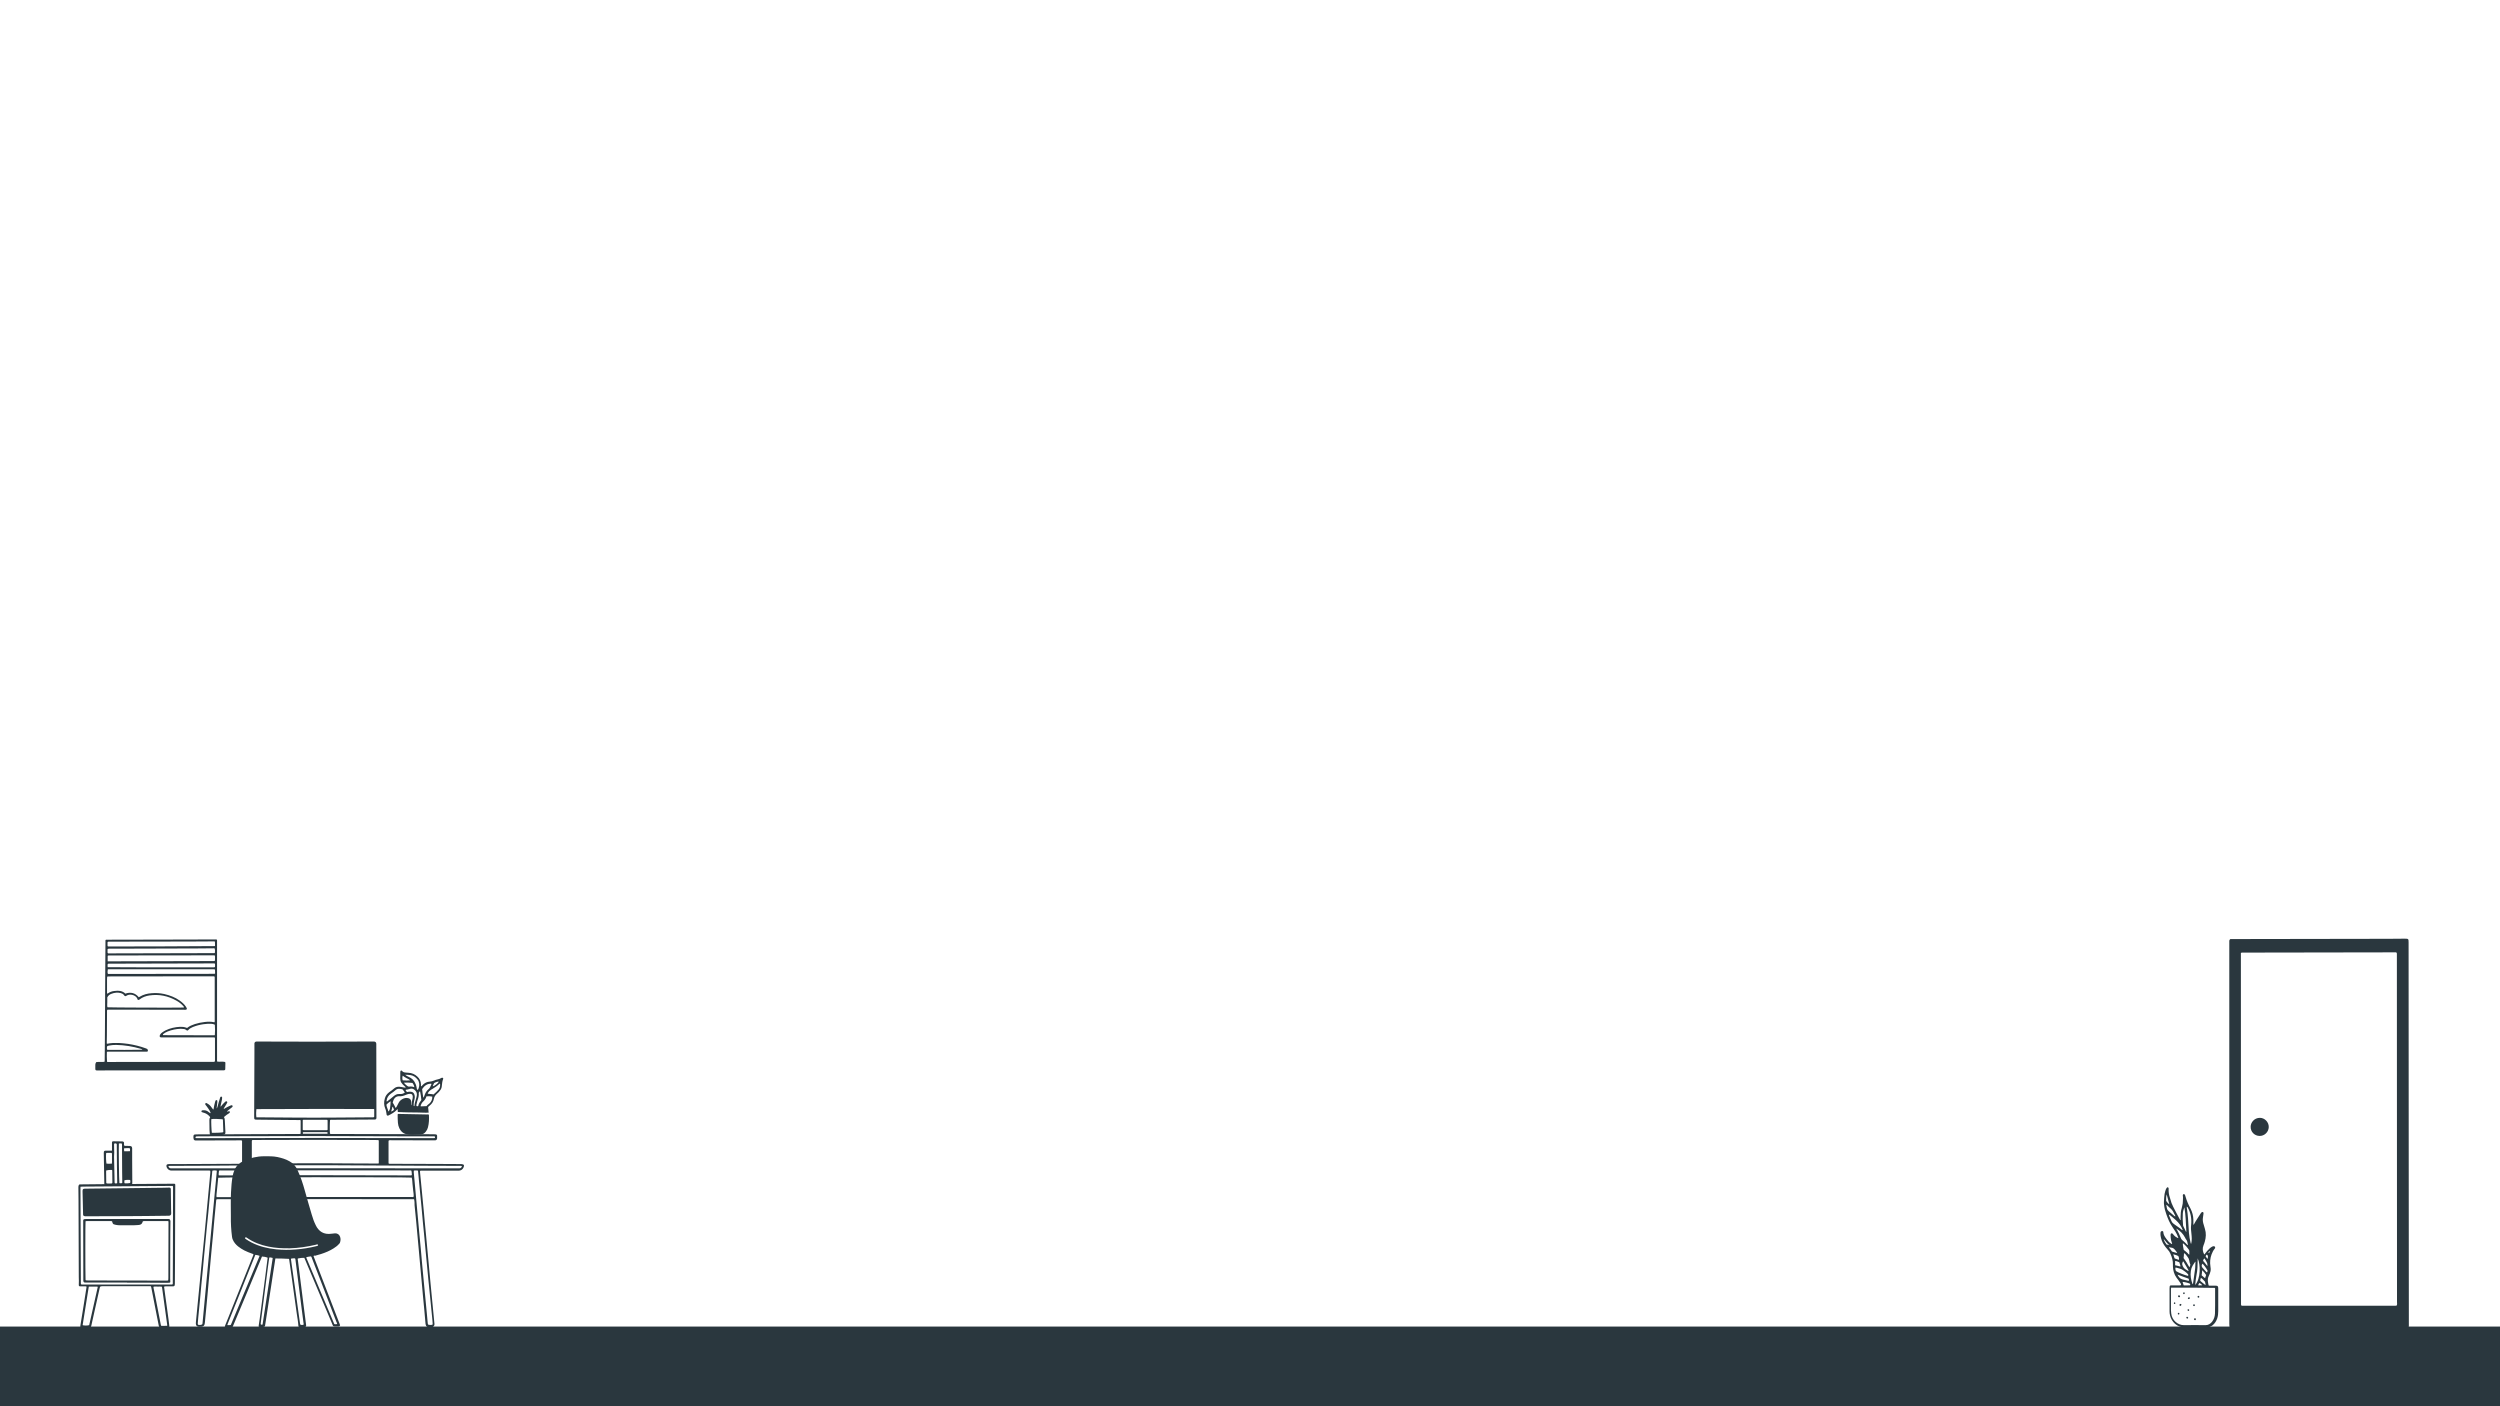 <?xml version="1.0" encoding="utf-8"?>
<!-- Generator: Adobe Illustrator 26.2.1, SVG Export Plug-In . SVG Version: 6.00 Build 0)  -->
<svg version="1.1" id="Layer_1" xmlns="http://www.w3.org/2000/svg" xmlns:xlink="http://www.w3.org/1999/xlink" x="0px" y="0px"
	 viewBox="0 0 1920 1080" style="enable-background:new 0 0 1920 1080;" xml:space="preserve">
<style type="text/css">
	.st0{fill:#2A373E;}
</style>
<g>
	<path class="st0" d="M318,921c-50.4-0.1-100.6-0.1-150.9,0c-0.3,0-0.6,0-1,0.3c-0.1,1-0.2,2-0.3,3.1c-0.4,4.2-0.8,8.4-1.2,12.6
		c-0.4,3.8-0.7,7.6-1,11.4c-0.4,3.8-0.7,7.7-1.1,11.5c-0.3,3.6-0.7,7.3-1,10.9c-0.4,4-0.8,8.1-1.1,12.1c-0.4,3.7-0.7,7.5-1,11.2
		c-0.4,3.9-0.7,7.8-1.1,11.7c-0.3,2.8-0.5,5.5-0.8,8.3c-0.1,0.9-0.1,1.7-0.3,2.6c-0.2,1.2-0.9,2-2.2,2.2c-0.8,0.1-1.5,0.1-2.3,0.1
		c-1.5-0.1-2.3-1.1-2.3-2.6c0-0.5,0.1-1,0.1-1.5c0.6-5.8,1.2-11.7,1.7-17.5c0.5-4.8,0.9-9.5,1.4-14.3c0.5-4.8,0.9-9.5,1.4-14.3
		c0.4-3.7,0.7-7.4,1.1-11.1c0.4-3.7,0.7-7.5,1.1-11.2c0.3-3.5,0.7-7.1,1-10.6c0.4-3.9,0.8-7.8,1.1-11.7c0.3-3.5,0.7-7.1,1-10.6
		c0.4-3.9,0.8-7.9,1.1-11.8c0.1-0.9,0.2-1.7,0.1-2.6c-0.4-0.3-0.8-0.2-1.2-0.2c-9.2,0-18.4,0-27.7,0c-0.4,0-0.7,0-1.1,0
		c-1.1-0.1-2-0.5-2.7-1.3c-0.7-0.9-1.2-1.8-0.9-3c0.6-0.7,1.4-0.7,2.3-0.7c2.9,0,5.9,0,8.8,0c15-0.1,30-0.1,45-0.2
		c0.6,0,1.1,0.1,1.6-0.1c0.3-0.2,0.3-0.5,0.3-0.7c0-5.5,0-10.9,0-16.4c0-0.2,0-0.4-0.1-0.5c-0.3-0.4-0.6-0.3-0.9-0.3
		c-0.6,0-1.1,0-1.7,0c-10.6,0-21.1,0-31.7,0.1c-0.5,0-0.9,0-1.4,0c-0.8-0.1-1.3-0.5-1.4-1.2c-0.2-0.8-0.2-1.6-0.1-2.5
		c0.1-0.5,0.4-0.8,0.9-0.9c0.5-0.1,1-0.1,1.5-0.1c9,0,17.9-0.1,26.9-0.1c17.1-0.1,34.2-0.1,51.3-0.2c0.5,0,1,0.1,1.5-0.1
		c0.1-0.1,0.1-0.1,0.1-0.1c0,0,0.1-0.1,0.1-0.1c0-3,0-6.1,0-9.1c0-0.4,0-0.7,0-1c-0.4-0.5-0.9-0.3-1.3-0.3c-4,0-7.9,0-11.9-0.1
		c-6.7-0.1-13.4-0.1-20.1-0.2c-2.3,0-2.4-0.1-2.4-2.3c0.1-16.1,0.1-32.2,0.2-48.4c0-2.3,0-4.5,0-6.8c0-0.4,0-0.7,0-1.1
		c0.1-0.8,0.7-1.4,1.6-1.4c0.5,0,0.9,0,1.4,0c13.5,0,27.1,0.1,40.6,0.1c15.6,0,31.1,0,46.7-0.1c0.5,0,1,0,1.5,0
		c1.1,0,1.7,0.6,1.8,1.7c0,0.3,0,0.6,0,0.9c0,18.3,0.1,36.7,0.1,55c0,0.4,0,0.8,0,1.2c-0.1,0.7-0.4,1-1.1,1.1c-0.4,0-0.7,0-1.1,0
		c-10.6,0.1-21.1,0.2-31.7,0.2c-0.6,0-1.1-0.1-1.7,0.1c-0.2,1.1-0.3,8.7-0.1,10.5c0.2,0.3,0.5,0.2,0.8,0.3c1.3,0,2.6,0,3.9,0
		c25,0.1,50.1,0.2,75.1,0.2c0.5,0,0.9,0,1.4,0.1c0.8,0.1,1.1,0.5,1.1,1.2c0,0.6,0,1.2,0,1.9c-0.1,0.9-0.6,1.4-1.5,1.5
		c-0.5,0-0.9,0-1.4,0c-10.8,0-21.5,0-32.3-0.1c-0.6,0-1.2-0.1-1.8,0.1c-0.3,0.2-0.3,0.6-0.3,0.9c0,5.4,0,10.7,0,16.1
		c0,0.3,0,0.6,0.2,0.9c0.6,0.2,1.2,0.1,1.8,0.1c11.5,0.1,23.1,0.1,34.6,0.1c6.3,0,12.7,0.1,19,0.1c0.7,0,1.4,0.1,2.1,0.5
		c0.4,0.6,0.3,1.3,0,1.9c-0.7,1.8-2.2,2.7-3.9,2.7c-3.5,0-7,0-10.5,0c-5.7,0-11.4,0-17.2,0c-0.6,0-1.1,0-1.6,0
		c-0.5,0.4-0.3,0.9-0.3,1.3c0.2,2.4,0.5,4.8,0.7,7.2c0.4,3.8,0.7,7.6,1.1,11.4c0.4,3.8,0.7,7.6,1.1,11.4c0.2,2.6,0.5,5.1,0.7,7.7
		c0.4,3.8,0.8,7.7,1.1,11.5c0.3,3.6,0.7,7.2,1,10.8c0.4,3.9,0.8,7.8,1.1,11.7c0.3,3.6,0.7,7.2,1,10.8c0.4,3.8,0.8,7.7,1.1,11.5
		c0.3,3.4,0.7,6.9,1,10.3c0.4,3.8,0.7,7.6,1.1,11.4c0,0.3,0.1,0.5,0.1,0.8c0,1.3-0.9,2.3-2.1,2.5c-1,0.1-1.9,0.1-2.9-0.1
		c-0.8-0.2-1.4-0.7-1.6-1.5c-0.1-0.4-0.3-0.8-0.3-1.2c-0.3-3.4-0.6-6.8-0.9-10.2c-0.4-3.8-0.7-7.7-1.1-11.5c-0.3-3.7-0.7-7.4-1-11.1
		c-0.4-4-0.8-8-1.1-12c-0.3-3.7-0.7-7.4-1-11.1c-0.4-4-0.8-8-1.1-12c-0.3-3.6-0.7-7.3-1-10.9c-0.4-4-0.8-8.1-1.2-12.1
		C318.4,923.9,318.4,922.5,318,921z M167.6,904.5c-0.2,1.7-0.3,3.3-0.5,5c-0.2,1.6-0.4,3.3-0.5,4.9c-0.1,1.6-0.5,3.2-0.3,5
		c0.8,0,1.4,0,2.1,0c25.8,0,51.6,0,77.4-0.1c16.3,0,32.7,0,49,0c7.1,0,14.2,0,21.3,0c0.5,0,1.1,0.2,1.6-0.3c0.1-1.7-0.2-3.3-0.4-4.9
		c-0.1-1.6-0.3-3.3-0.5-4.9c-0.2-1.6-0.1-3.3-0.6-4.8C313,904,170.9,904,167.6,904.5z M290.7,875.6c-1-0.1-2.1-0.1-3.2-0.1
		c-16.1,0-32.1-0.1-48.2-0.1c-13.9,0-27.8,0-41.7,0.1c-1.1,0-2.2,0-3.2,0c-0.3,0-0.6,0-0.9,0.3c0,0.2-0.1,0.4-0.1,0.7
		c0,5.4,0,10.7,0,16.1c0,0.3,0,0.6,0.4,1c24.7-0.1,49.6-0.4,74.5-0.1c7.4,0.1,14.8,0,22.2,0.1c0.1,0,0.2-0.1,0.3-0.1
		c0-0.1,0.1-0.3,0.1-0.4c0-5.6,0-11.2,0-16.8C290.8,876,290.8,875.9,290.7,875.6z M196.9,858.1c0.5,0,1,0,1.4,0
		c9.1,0.1,18.2,0.1,27.3,0.2c19.8,0.2,39.7-0.1,59.5-0.2c0.5,0,0.9,0,1.4,0c0.3,0,0.6,0,0.9-0.4c0-1.8,0-3.6,0-5.5
		c0-0.2-0.1-0.4-0.3-0.5c-1-0.1-89.6,0-90.2,0.1C196.7,852.8,196.6,856.2,196.9,858.1z M315.9,899c-0.5-0.2-1.1-0.1-1.6-0.1
		c-24.8,0-49.6-0.1-74.3-0.1c-17.8,0-35.5,0-53.3,0.1c-5.6,0-11.2,0-16.8,0c-0.6,0-1.1-0.1-1.7,0.2c-0.1,0.5-0.2,1.1-0.2,1.7
		c0,0.6-0.2,1.2,0,1.8c0.2,0,0.3,0.1,0.5,0.1c49-0.2,98-0.2,147,0c0.2,0,0.4,0,0.6-0.1c0,0,0.1-0.1,0.2-0.2
		C316.2,901.3,316.3,900.1,315.9,899z M354.8,895.6c-0.6-0.3-1.2-0.2-1.7-0.2c-9.1-0.1-18.1-0.1-27.2-0.1c-25.3-0.1-50.7-0.2-76-0.4
		c-15-0.1-30.1,0.1-45.1,0.2c-16.4,0-32.9,0-49.3,0.2c-8.1,0.1-16.2,0.1-24.3,0.1c-0.6,0-1.2-0.1-1.9,0.2c0.3,1,0.9,1.6,1.9,1.7
		c0.8,0,1.5,0,2.3,0c10.6,0,21.2,0,31.8,0c29.7,0,59.4-0.1,89.2-0.1c32,0,64,0.1,96,0.1c0.7,0,1.4,0,2.2,0
		C353.8,897.3,354.5,896.7,354.8,895.6z M332.2,1017.3c0-0.2,0.1-0.4,0.1-0.6c0-0.9-0.1-1.9-0.2-2.8c-0.2-2.7-0.5-5.3-0.8-8
		c-0.4-3.7-0.7-7.4-1.1-11.1c-0.4-3.9-0.8-7.9-1.2-11.8c-0.3-3.5-0.7-7.1-1-10.6c-0.4-3.8-0.8-7.7-1.1-11.5c-0.3-3.6-0.7-7.2-1-10.8
		c-0.4-3.7-0.7-7.5-1.1-11.2c-0.4-3.7-0.7-7.4-1-11.1c-0.5-4.8-0.9-9.5-1.4-14.3c-0.4-4.6-0.9-9.2-1.3-13.8c0-0.3-0.1-0.5-0.4-0.8
		c-0.4,0-0.9,0-1.4,0c-0.5,0-1-0.1-1.5,0.2c-0.1,0.9,0,1.7,0.1,2.6c0.4,4,0.8,8,1.1,12c0.3,3.7,0.7,7.4,1,11.1c0.4,4,0.8,8,1.1,12
		c0.3,3.7,0.7,7.4,1,11.1c0.4,3.8,0.7,7.7,1.1,11.5c0.4,3.8,0.7,7.6,1,11.4c0.5,4.9,0.9,9.8,1.4,14.8c0.4,3.8,0.7,7.7,1.1,11.5
		c0.4,4.2,0.8,8.3,1.2,12.5c0.2,2.2,0.4,4.3,0.6,6.5c0,0.5,0.1,0.9,0.5,1.3C330.1,1017.6,331.2,1017.7,332.2,1017.3z M155.3,1017.1
		c0.1-0.2,0.2-0.3,0.2-0.5c3.7-39,7.4-78.1,11-117.1c0-0.1,0-0.3-0.1-0.5c-1.1-0.2-2.1-0.2-3.2,0c-0.3,0.6-0.3,1.3-0.3,1.9
		c-0.3,2.7-0.5,5.3-0.8,8c-0.4,3.8-0.7,7.6-1.1,11.4c-0.4,3.6-0.7,7.3-1,10.9c-0.4,3.9-0.8,7.9-1.2,11.8c-0.3,3.5-0.7,7.1-1,10.6
		c-0.4,3.8-0.7,7.6-1.1,11.4c-0.4,3.6-0.7,7.3-1,10.9c-0.4,3.7-0.7,7.5-1.1,11.2c-0.4,3.7-0.7,7.4-1,11.1c-0.5,4.8-0.9,9.5-1.4,14.3
		c-0.1,1.3-0.2,2.6-0.3,3.8c0,0.4-0.1,0.7,0.4,1.2C153.1,1017.5,154.2,1017.8,155.3,1017.1z M150.3,874c0.2,0,0.4,0.1,0.6,0.1
		c60.8-0.2,121.6-0.2,182.5,0c0.1,0,0.3-0.1,0.4-0.1c0,0,0.1-0.1,0.2-0.1c0.1-0.3,0.2-0.7-0.1-1.1c-0.5-0.2-1.1-0.1-1.6-0.1
		c-6.5,0-13.1,0-19.6,0c-23.9-0.1-47.9-0.2-71.8-0.2c-14.6,0-29.1,0.1-43.7,0.1c-14.9,0-29.9,0.1-44.8,0.1c-0.6,0-1.2,0-1.8,0.1
		c-0.1,0-0.2,0.1-0.2,0.2C150,873.2,150,873.5,150.3,874z M232.5,867.7c0.4,0.3,0.7,0.3,1,0.3c5.7,0,11.4,0,17.1,0
		c0.3,0,0.6,0.1,0.9-0.2c0-0.1,0.1-0.2,0.1-0.3c0-2.3,0-4.6,0-6.9c0-0.2-0.1-0.4-0.3-0.5c-0.1,0-0.3-0.1-0.4-0.1
		c-5.9,0-11.8,0-17.7,0c-0.3,0-0.5,0-0.7,0.3C232.5,862.7,232.5,865.2,232.5,867.7z M232.7,870.7c6.2,0,12.4,0,18.5,0
		c0.1,0,0.3-0.1,0.4-0.2c0.1-0.3,0.1-0.6-0.2-0.9c-0.1,0-0.3-0.1-0.5-0.1c-5.9,0-11.7,0-17.6,0c-0.3,0-0.5,0-0.7,0.2
		C232.5,870,232.5,870.3,232.7,870.7z"/>
</g>
<g>
	<path class="st0" d="M240.8,964.7c6.8,17.7,13.6,35.4,20.4,53c-0.2,0.7-0.6,1-1.1,1c-1.1,0-2.2,0-3.2,0c-0.7,0-1.2-0.3-1.4-1
		c-0.5-1.2-1-2.4-1.5-3.6c-6.5-15.5-13.1-31-19.6-46.5c-0.2-0.6-0.5-1.1-0.7-1.6c-1-0.1-3.8,0.2-4.9,0.5c-0.3,0.5-0.1,1,0,1.5
		c0.7,5.3,1.3,10.5,2,15.8c0.7,5.3,1.3,10.6,2,15.9c0.6,4.4,1.1,8.9,1.7,13.3c0.2,1.6,0.4,3.2,0.6,4.7c0.1,0.9-0.2,1.4-1.1,1.5
		c-1.3,0.1-2.6,0-3.9,0c-0.4,0-0.7-0.1-0.9-0.5c-0.2-3.3-0.8-6.6-1.3-9.9c-0.6-4.8-1.3-9.6-2-14.4c-0.7-4.8-1.4-9.6-2-14.4
		c-0.6-4-1.1-8-1.7-11.9c-0.1-0.5,0-0.9-0.3-1.3c-0.9-0.1-9.5-0.4-10.4-0.3c-0.6,3.4-1.1,6.9-1.6,10.3c-0.5,3.5-1.1,7-1.6,10.5
		c-0.5,3.5-1.1,6.9-1.6,10.4c-0.5,3.5-1.1,7-1.6,10.5c-0.5,3.5-1,6.9-1.6,10.3c-0.1,0.2-0.2,0.3-0.3,0.3c-1.3,0.6-2.7,0.4-4.1,0.3
		c-0.3,0-0.4-0.3-0.5-0.5c0.7-4,1.1-8,1.7-12.1c0.6-4.3,1.1-8.7,1.7-13c0.6-4.3,1.1-8.7,1.7-13c0.6-4.5,1.2-9,1.7-13.5
		c0.1-0.4,0.2-0.8,0-1.2c-1.1-0.4-2.9-0.8-4.2-0.8c-7.5,18.1-15,36.2-22.6,54.2c-0.3,0.1-0.6,0.2-0.8,0.2c-1.3,0-2.7,0-4,0
		c-0.5,0-1-0.1-1.2-0.7c7.4-18.4,14.8-36.9,22.1-55.2c-0.3-0.5-0.7-0.6-1.1-0.7c-2-0.7-4-1.5-6-2.5c-1.7-0.9-3.3-1.9-4.8-3.1
		c-1.7-1.4-3.1-3-4-5.1c-0.3-0.7-0.5-1.3-0.6-2.1c-0.7-5.3-1-10.7-0.9-16c0-6.1-0.2-12.2,0.1-18.2c0.2-4.1,0.5-8.2,1.2-12.3
		c0.3-1.7,0.8-3.4,1.5-5c1.4-3.3,3.9-5.5,7.1-7c5-2.2,10.1-3.5,15.6-3.5c3.5,0,6.9-0.1,10.3,0.6c3.2,0.7,6.4,1.6,9.3,3.3
		c2.7,1.5,4.7,3.7,6,6.5c2.4,5.2,4.2,10.5,5.7,16c1.7,6.2,3.5,12.3,5.3,18.4c0.8,2.8,1.8,5.6,3.1,8.2c0.5,1.1,1.2,2.2,2,3.1
		c1.6,1.9,3.6,3,6,3.4c1.3,0.2,2.7,0.2,4,0c0.9-0.1,1.8-0.2,2.8-0.3c1.8-0.1,3.3,0.9,3.9,2.7c0.5,1.5,0.4,2.9-0.1,4.4
		c-0.1,0.4-0.4,0.7-0.7,1c-1.2,1.4-2.7,2.5-4.3,3.5c-3,1.9-6.2,3.2-9.6,4.3c-1.5,0.5-3,0.8-4.5,1.3
		C241.5,964.2,241.1,964.2,240.8,964.7z M177.2,1017.6c0.1-0.3,0.2-0.4,0.3-0.6c7.3-17.4,14.5-34.9,21.8-52.3c0,0,0-0.1,0-0.1
		c0,0,0-0.1-0.1-0.2c-1-0.3-2-0.6-3.1-0.7c-7.1,17.8-14.2,35.5-21.3,53.2c-0.1,0.2-0.2,0.5-0.1,0.8
		C175.4,1017.8,176.2,1017.7,177.2,1017.6z M235.3,965.5c0,0.2,0,0.3,0,0.4c0,0.1,0.1,0.3,0.1,0.4c7.1,16.8,14.2,33.6,21.3,50.5
		c0,0,0.1,0.1,0.1,0.1c0,0,0.1,0.1,0.2,0.1c0.6,0,1.2,0.1,1.9-0.1c0.1-0.6-0.3-1.1-0.5-1.6c-3.7-9.7-7.5-19.5-11.2-29.2
		c-2.5-6.6-5.1-13.2-7.6-19.7c-0.2-0.5-0.3-1.1-0.8-1.5C237.7,965,236.5,965.2,235.3,965.5z M223.6,966.6c-0.3,0.5-0.1,1,0,1.4
		c0.1,0.8,0.2,1.5,0.3,2.3c1.1,7.7,2.2,15.4,3.3,23.1c1.1,7.6,2.1,15.3,3.2,22.9c0.1,0.4,0.1,0.8,0.5,1.2c0.7,0,1.4,0.2,2.2-0.1
		c0.2-0.5,0.1-0.9,0-1.3c-0.4-3.3-0.8-6.6-1.3-10c-0.8-6.1-1.6-12.2-2.3-18.2c-0.9-6.8-1.7-13.7-2.6-20.5c0-0.4,0-0.7-0.5-1
		C225.5,966.4,224.5,966.4,223.6,966.6z M201.6,1017.2c0.1-0.1,0.1-0.2,0.1-0.3c2.6-16.8,5.1-33.7,7.7-50.5c0,0,0-0.1,0-0.2
		c0,0-0.1-0.1-0.2-0.2c-0.5-0.1-1.1-0.2-1.7-0.3c-0.2,0-0.4,0-0.5,0c-0.3,0.3-0.3,0.5-0.3,0.8c-0.3,2.1-0.6,4.3-0.9,6.4
		c-0.9,6.7-1.7,13.5-2.6,20.2c-0.9,6.7-1.8,13.5-2.6,20.2c-0.2,1.2-0.3,2.4-0.4,3.5c0,0.1,0.1,0.3,0.2,0.4
		C200.9,1017.5,201.3,1017.5,201.6,1017.2z M188.1,950.8c0.1,0.4,0.4,0.6,0.8,0.9c1.4,0.9,2.8,1.8,4.2,2.5c6,3.1,12.4,4.6,19.1,5.3
		c5,0.5,10,0.5,15,0.1c5.4-0.4,10.7-1.3,16-2.6c0.3-0.1,0.7-0.2,1-0.4c0.1-0.2,0.2-0.5-0.1-0.8c-0.5-0.2-1.1,0-1.7,0.2
		c-6.5,1.5-13.1,2.5-19.8,2.7c-5.5,0.1-11-0.2-16.4-1.3c-5.9-1.2-11.6-3.3-16.6-6.8c-0.3-0.2-0.5-0.4-0.8-0.3
		C188.3,950.3,188.2,950.5,188.1,950.8z"/>
</g>
<g>
	<path class="st0" d="M1675,987c0.2-0.7-0.2-1.2-0.5-1.7c-0.5-0.8-1-1.5-1.6-2.3c-0.4-0.6-0.9-1.2-1.3-1.7c-1.9-2.6-2.7-5.6-2.8-8.8
		c0-0.4,0-0.8,0-1.2c0.1-3-0.7-5.7-1.9-8.4c-0.5-1.2-1.2-2.3-2.1-3.2c-1-1.1-1.9-2.2-2.7-3.4c-1.5-2.2-2.4-4.7-2.8-7.3
		c-0.1-0.8-0.1-1.6,0-2.5c0.1-0.8,0.9-1.2,1.6-1c0.3,0.1,0.5,0.3,0.5,0.7c0.1,2.1,1.2,3.7,2.4,5.3c1,1.4,2.1,2.7,3.6,3.6
		c0.2,0.1,0.4,0.3,0.7,0.3c0.2-0.3,0-0.6-0.1-0.9c-0.5-1.3-0.8-2.6-0.9-3.9c-0.1-0.7-0.1-1.3-0.1-2c0-0.3,0-0.5,0.1-0.8
		c0.2-0.7,1-0.8,1.5-0.3c0.4,0.4,0.7,0.9,1.1,1.3c0.9,1,2,1.6,3.1,2.1c0.3-0.3,0-0.5,0-0.7c-1.1-3-2.8-5.6-4.6-8.2
		c-1.9-2.8-3.2-5.9-4.3-9c-0.9-2.5-1.7-5.1-1.9-7.8c-0.1-0.8-0.2-1.5-0.1-2.3c0.1-2,0.2-4,0.5-6c0.2-1.3,0.7-2.6,1.1-3.8
		c0.2-0.4,0.4-0.7,0.7-1c0.2-0.2,0.5-0.4,0.8-0.2c0.3,0.1,0.4,0.4,0.5,0.7c0,0.2,0,0.4,0,0.6c-0.1,2.2,0.2,4.3,0.9,6.4
		c0.1,0.4,0.3,0.9,0.4,1.3c0.5,2,1.2,4,2.2,5.9c1.7,3.2,3.3,6.5,5.1,9.7c0.1,0.2,0.2,0.5,0.6,0.6c0-1,0-1.9,0-2.9
		c0-2.2,0.2-4.4,0.9-6.5c0.2-0.7,0.3-1.5,0.5-2.3c0.2-0.8,0.3-1.5,0.3-2.3c0-1.6,0.3-3.3,0-4.9c0-0.1,0-0.2,0-0.3
		c0-0.4,0.2-0.7,0.6-0.8c0.3-0.1,0.7,0,0.9,0.4c0.1,0.2,0.2,0.4,0.3,0.6c0.1,0.3,0.2,0.7,0.3,1c0.9,3.2,2.3,6.3,3.9,9.3
		c1.3,2.6,2,5.3,2.1,8.2c0,1.3,0,2.7,0,4c0.3,0,0.4-0.2,0.5-0.4c1.5-2.9,3.5-5.6,5.2-8.4c0.2-0.3,0.4-0.5,0.6-0.7
		c0.3-0.3,0.6-0.4,1-0.2c0.3,0.1,0.5,0.4,0.5,0.7c0,0.4,0,0.7-0.1,1.1c-0.1,0.7-0.2,1.3-0.3,2c-0.4,2.1-0.1,4.1,0.6,6.1
		c0.3,1,0.6,2.1,0.9,3.1c1,3.2,0.8,6.4-0.1,9.6c-0.2,0.5-0.4,1.1-0.5,1.6c-0.2,0.4-0.3,0.9-0.5,1.3c-1,2.4-0.7,4.7,0.5,7
		c0.5-0.1,0.6-0.5,0.9-0.9c0.9-1.2,1.9-2.4,3.1-3.5c0.6-0.6,1.3-1.1,2-1.5c0.5-0.3,0.9-0.4,1.5-0.4c0.8,0.1,1.2,0.9,0.8,1.6
		c-0.1,0.1-0.2,0.2-0.3,0.4c-1,1.2-1.7,2.7-2.3,4.2c-1.1,3-1.4,6.1-0.9,9.3c0.1,0.6,0.1,1.1,0.2,1.7c0.1,1.4-0.2,2.7-0.7,3.9
		c-0.3,0.7-0.6,1.4-0.9,2.1c-0.5,1.1-0.7,2.3-0.6,3.5c0.1,1.2,0.4,2.3,0.6,3.4c0.5,0.3,1,0.2,1.5,0.2c1.2,0,2.5,0,3.7,0
		c0.4,0,0.7,0,1.1,0.1c0.6,0.1,0.9,0.5,1,1c0.1,0.4,0.1,0.8,0.1,1.2c0,5.8,0,11.5,0,17.3c0,1.9-0.2,3.8-0.8,5.6
		c-0.7,2-1.8,3.8-3.5,5.2c-1.4,1.1-3,1.7-4.8,1.7c-5.4,0-10.7,0.1-16.1,0.1c-6.6,0-10.7-4.6-11.8-9.3c-0.3-1.1-0.4-2.1-0.4-3.2
		c0-5.9,0-11.7,0-17.6c0-0.5,0-0.9,0.1-1.4c0.1-0.6,0.4-0.9,1-0.9c0.3,0,0.6,0,0.9,0c2,0,3.9,0,5.9,0
		C1674,987.1,1674.5,987.2,1675,987z M1667.4,989c0,0.4-0.1,0.8-0.1,1.2c0,5.4,0,10.8,0,16.2c0,0.8,0.1,1.5,0.2,2.3
		c0.5,5.2,5.1,9.1,9.7,9c5.6-0.1,11.2,0,16.8,0c2,0,3.5-1,4.8-2.5c1.5-1.9,2.2-4.1,2.3-6.4c0.1-2.2,0.1-4.3,0.1-6.5
		c0-3.9,0-7.8,0-11.7c0-0.5,0.2-1-0.3-1.5c-1.1-0.1-29.7-0.3-33.1-0.2C1667.9,988.9,1667.7,988.9,1667.4,989z M1679.5,926.6
		c-0.2,0.8,0,1.3,0.1,1.9c0.4,2.4,0.6,4.8,0.8,7.2c0.2,3.7,0.4,7.4,0.7,11.1c0.2,2.6,0.7,5.2,1.3,7.7c0.1,0.3,0.1,0.6,0.4,0.8
		c0.7-2.7,0.5-5.3,0.2-8c-0.3-2.2-0.5-4.4-0.2-6.6c0.5-4.8-0.3-9.4-2.8-13.7C1679.7,927,1679.6,926.8,1679.5,926.6z M1683.9,986.3
		c0.4-0.2,0.3-0.5,0.4-0.8c0.3-2.4,0.6-4.8,1-7.2c0.5-2.8,0.8-5.7,0.8-8.6c0-0.2,0.1-0.5-0.1-0.8c-0.7,1.1-1.5,2.1-2.1,3.2
		c-0.7,1.2-1.1,2.5-1.3,3.9C1682,979.6,1682.7,983,1683.9,986.3z M1677.6,927.2c-0.6,1.6-1.1,3.1-1.2,4.8c-0.2,3-0.1,6,0.2,9.1
		c0,0.2,0,0.3,0.1,0.4c0.7,1.5,1.4,3,2.2,4.6c0.3-0.2,0.2-0.4,0.2-0.6C1678.7,939.4,1678.7,933.3,1677.6,927.2z M1665.9,932.8
		c-0.2,0.4-0.1,0.7,0,0.9c0.4,1,0.9,2,1.3,3c1,2.3,1,2.3,3,3.8c1.9,1.4,3.9,2.6,5.7,4.2c0.1,0.1,0.2,0,0.3-0.1c0-0.1,0-0.2,0-0.3
		c-1.1-2.8-2.9-5.2-5.1-7.2c-1.5-1.4-3-2.6-4.6-3.9C1666.3,933,1666.1,932.9,1665.9,932.8z M1685.9,986.9c4.3-5,4.2-15.8,1.9-20.5
		c0,0.6,0,1,0,1.5c0,3.8-0.1,7.6-0.9,11.4C1686.4,981.7,1686.2,984.1,1685.9,986.9z M1671.3,943.5c1.6,2.5,2.7,5.1,3.8,7.8
		c0.2,0.5,0.6,0.8,1,1.2c1.3,1.1,2.6,2.2,3.7,3.5c0.1,0.1,0.3,0.2,0.4,0.2c0-0.1,0.1-0.2,0.1-0.3c-0.3-1.4-0.4-3-1.5-4.2
		c-0.3-0.3-0.4-0.7-0.6-1.1C1676.6,947.5,1674.3,945.2,1671.3,943.5z M1671.2,976.2c1.5,1.1,6.6,3.1,9.2,3.7
		c0.3-0.4,0.2-0.8,0.1-1.2c-0.9-0.9-1.8-1.8-2.9-2.5c-1-0.6-1.9-1.5-3.2-1.8c-1.2-0.2-2.4-0.9-3.6-0.9c-0.2,0.5-0.1,0.8-0.1,1.2
		C1670.8,975.3,1670.9,975.8,1671.2,976.2z M1677,966.2c0.8,1.2,1.6,2.2,2.3,3.4c0.7,1.1,1.3,2.4,2.2,3.7c0.3-0.8,0.6-1.3,0.7-2
		c-0.5-1.1-0.7-2.2-0.9-3.4c-0.1-0.5-0.2-0.9-0.4-1.3c-0.7-1.1-1.4-2.2-2.2-3.1c-0.4-0.4-0.7-0.8-1.4-1.1c0,0.7-0.1,1.3-0.1,1.9
		C1677.1,964.8,1677.1,965.4,1677,966.2z M1670.8,934.1c-0.7-1.3-1.3-2.4-1.8-3.5c-0.5-0.9-1.1-1.7-1.9-2.4c-1-0.8-1.9-1.7-2.8-2.6
		c-0.1-0.1-0.3-0.3-0.6-0.3c0.1,0.8,0.2,1.5,0.4,2.3c0.2,1.1,0.7,1.9,1.5,2.6c1.5,1.2,2.9,2.5,4.3,3.7
		C1670.1,934,1670.2,934.2,1670.8,934.1z M1677.1,959.9c0.5,0.4,1,0.8,1.5,1.2c0.5,0.4,0.9,0.8,1.4,1.2c0.4,0.4,0.7,1,1.4,1.3
		c0-1,0-1.8,0-2.6c0-0.5-0.1-0.9-0.4-1.3c-1.1-1.6-2.4-3.1-3.8-4.4c-0.2-0.2-0.4-0.4-0.8-0.2
		C1676.4,956.7,1676.8,958.2,1677.1,959.9z M1680.8,982c-1.4-0.5-2.8-1-4.2-1.5c-1.4-0.5-2.7-1.1-4.3-1.6c0.9,1.8,1.9,3.2,3.8,3.7
		c1.4,0.3,2.9,0.7,4.3,1c0.2,0.1,0.5,0.1,0.7-0.1C1681.2,982.9,1681.1,982.5,1680.8,982z M1680.6,976.2c0.3-0.4,0.2-0.6,0-0.9
		c-0.4-0.8-0.8-1.5-1.3-2.3c-0.7-1.2-1.4-2.4-2.1-3.6c-0.1-0.2-0.2-0.6-0.7-0.6c-0.4,0.8-0.7,1.6-0.5,2.5c0.4,1.4,1.1,2.7,2.4,3.5
		C1679.2,975.2,1679.8,975.7,1680.6,976.2z M1670.5,971.7c0.8,0.2,1.4,0.4,2.1,0.5c0.7,0.1,1.3,0.5,2.1,0.4c-0.4-1.1-0.7-2.1-1-3.2
		c-1.1-0.3-2-0.9-3.2-1C1670.5,969.6,1670.5,970.6,1670.5,971.7z M1695,977.2c0.1-0.3,0.3-0.5,0.3-0.7c0.1-0.2,0.1-0.5,0.1-0.7
		c-1.1-2-3-4.6-3.9-5.3c-0.6,1-0.6,1-0.6,1.7c0,0.6,0.3,1.1,0.7,1.5c1,1,2,2.1,2.9,3.2C1694.6,977,1694.8,977,1695,977.2z
		 M1676.2,984.5c0.3,0.9,0.6,1.7,0.9,2.7c1.7-0.1,3.3,0.1,4.9-0.1c0.2-0.5,0.1-0.9-0.1-1.2C1680.4,985.2,1677.5,984.5,1676.2,984.5z
		 M1672.1,962.4c-0.5-1.2-1.1-1.8-1.7-2.5c-0.7-0.9-1.5-1.6-2.8-1.7c-0.4,0-0.7-0.2-1.1-0.2c-0.2,0-0.5-0.3-0.7,0.2
		c0.9,0.9,1.6,2,2.3,3C1669.4,961.6,1670.6,962,1672.1,962.4z M1669,963.3c0.6,1.2,0.6,2.3,1.2,3.2c1,0.4,2.1,0.8,3.2,1.1
		c0.2-1.1,0-2.1-0.5-3C1671.8,964.1,1670.6,963.6,1669,963.3z M1690.9,979.5c0.4,0.4,0.8,0.7,1.2,1c0.4,0.3,0.7,0.8,1.4,1.1
		c0.3-0.9,0.5-1.6,0.8-2.4c-0.9-1.3-1.7-2.5-3-3.7c-0.1,1.1-0.2,2.1-0.3,3C1690.8,978.9,1690.9,979.2,1690.9,979.5z M1693.8,987
		c0.2-1.1-0.3-2-0.4-2.7c-0.6-0.6-1-1.1-1.5-1.6c-0.5-0.5-0.9-1-1.6-1.3c-0.2,0.8-0.6,1.5-0.5,2.3c0.7,0.5,1.3,1,1.9,1.6
		C1692.4,985.8,1693.1,986.4,1693.8,987z M1692.8,966.5c-0.4,0.6-0.8,1.1-0.8,1.9c1.2,1.1,2.1,2.7,3.3,4c0-2,0-2-0.8-3.5
		c-0.3-0.6-0.6-1.2-1-1.7C1693.4,966.9,1693.3,966.6,1692.8,966.5z M1664,917.3c-0.5,1.9-0.4,3.5-0.4,5c0.7,1,1.4,1.9,2.3,2.6
		c0.1-0.1,0.1-0.2,0.1-0.2C1665.4,922.3,1664.7,920,1664,917.3z M1666,956.2c-1.8-1.4-2.8-3-4.3-4.7c0.4,1.8,1.3,3,2.2,4.3
		C1664.6,955.9,1665.2,956.1,1666,956.2z M1693.9,964.8c0.5,0.7,0.9,1.4,1.4,2.1c0.5-1.3,0.8-2.5-0.5-3.4
		C1694.4,963.8,1694.1,964.2,1693.9,964.8z M1691.3,987.1c-0.6-0.9-1.3-1.4-2.2-1.8c-0.4,0.6-0.8,1.1-0.8,1.9
		C1689.3,987.2,1690.2,987.2,1691.3,987.1z M1697.2,960.9c0-0.2-0.1-0.2-0.2-0.1c-0.4,0.3-0.8,0.6-0.9,1.1c0,0.3,0.1,0.5,0.5,0.5
		C1696.8,961.9,1697,961.4,1697.2,960.9z"/>
	<path class="st0" d="M1674.3,995.6c0,0.3-0.3,0.7-0.6,0.7c-0.5,0-1-0.4-1-0.9c0-0.3,0.3-0.6,0.7-0.6
		C1673.9,994.8,1674.3,995.2,1674.3,995.6z"/>
	<path class="st0" d="M1675.3,1002.1c-0.1,0.5-0.5,0.9-1,0.8c-0.3-0.1-0.6-0.5-0.5-0.8c0.1-0.4,0.4-0.7,0.9-0.7
		C1675.1,1001.4,1675.4,1001.7,1675.3,1002.1z"/>
	<path class="st0" d="M1685.8,1013.9c-0.3,0-0.7-0.2-0.8-0.6c-0.1-0.4,0.2-0.8,0.7-0.9c0.4,0,0.7,0.2,0.8,0.6
		C1686.5,1013.5,1686.2,1013.9,1685.8,1013.9z"/>
	<path class="st0" d="M1679.9,1012.7c-0.4,0-0.8-0.4-0.8-0.8c0-0.4,0.4-0.7,0.7-0.6c0.4,0,0.7,0.3,0.7,0.7
		C1680.6,1012.3,1680.3,1012.6,1679.9,1012.7z"/>
	<path class="st0" d="M1676.6,993.3c0-0.4,0.3-0.8,0.7-0.8c0.3,0,0.7,0.4,0.6,0.7c0,0.3-0.3,0.7-0.7,0.7
		C1677,993.9,1676.6,993.6,1676.6,993.3z"/>
	<path class="st0" d="M1688.3,996.6c-0.4,0-0.6-0.4-0.6-0.8c0.1-0.4,0.4-0.6,0.7-0.6c0.3,0,0.7,0.4,0.7,0.7
		C1689.1,996.3,1688.7,996.7,1688.3,996.6z"/>
	<path class="st0" d="M1681.8,997c0,0.4-0.4,0.7-0.9,0.7c-0.4,0-0.7-0.4-0.6-0.7c0.1-0.4,0.5-0.7,0.9-0.7
		C1681.6,996.3,1681.9,996.6,1681.8,997z"/>
	<path class="st0" d="M1684.3,1002.4c0-0.3,0.3-0.7,0.7-0.7c0.3,0,0.7,0.3,0.7,0.7c0,0.3-0.3,0.7-0.7,0.7
		C1684.7,1003.1,1684.3,1002.8,1684.3,1002.4z"/>
	<path class="st0" d="M1681.3,1006.2c0,0.4-0.4,0.7-0.7,0.6c-0.4-0.1-0.6-0.4-0.6-0.8c0-0.3,0.4-0.6,0.7-0.5
		C1681.1,1005.5,1681.4,1005.9,1681.3,1006.2z"/>
	<path class="st0" d="M1673.2,1008.2c0.3,0,0.6,0.3,0.6,0.6c0,0.4-0.2,0.7-0.6,0.8c-0.4,0-0.7-0.3-0.7-0.7
		C1672.6,1008.5,1672.9,1008.2,1673.2,1008.2z"/>
	<path class="st0" d="M1670.1,1001.5c-0.3,0-0.6-0.2-0.6-0.6c0-0.3,0.2-0.6,0.5-0.7c0.3-0.1,0.7,0.3,0.7,0.6
		C1670.7,1001.2,1670.4,1001.5,1670.1,1001.5z"/>
</g>
<g>
	<path class="st0" d="M1712.9,721.2c0.6,0,1.4,0,2.1,0c39.9-0.1,79.8-0.1,119.7-0.2c4,0,8.1,0,12.1-0.1c2.9,0,3,0.1,3,3
		c0,55.6,0.1,111.2,0.1,166.9c0,42.2,0,84.4,0.1,126.6c0,0.5,0,1.1,0,1.4c-0.7,1.1-1.4,1.4-2.5,1.4c-0.6,0-1.2,0-1.8,0
		c-42.1,0-84.2,0-126.3,0c-1.8,0-3.6,0-5.4,0c-1.1,0-1.6-0.6-1.8-1.5c-0.1-0.7-0.1-1.4-0.1-2.2c0-12.9,0-25.9,0-38.8
		c0-84.4,0-168.7,0-253.1c0-0.7,0-1.3,0-2C1712.1,722.3,1712.2,721.8,1712.9,721.2z M1721,731.8c0,1,0,1.8,0,2.5
		c0,88.4,0,176.8,0.1,265.3c0,0.7,0,1.3,0,2c0,0.4,0,0.8,0.5,1.2c1.2,0,2.6,0,4,0c37.5,0,75,0,112.5,0c0.5,0,1.1,0,1.6,0
		c0.4,0,0.8,0,1.1-0.4c0.3-0.8,0.1-1.7,0.1-2.5c0-88.6-0.1-177.1-0.1-265.7c0-0.5,0-1.1,0-1.6c0-0.4,0-0.8-0.6-1.2
		c-39.3,0.1-78.8,0.1-118.3,0.2C1721.7,731.6,1721.5,731.7,1721,731.8z"/>
	<path class="st0" d="M1728.5,865.3c0-3.1,2.7-6.8,7.1-6.8c3.7,0,6.9,3.3,6.8,7.1c-0.1,3.8-3.3,6.9-7.1,6.8
		C1731.4,872.3,1728.4,869.2,1728.5,865.3z"/>
</g>
<g>
	<path class="st0" d="M166.8,815.3c2.1,0.3,4.1-0.2,6.1,0.3c0.1,0.4,0.2,0.6,0.2,0.7c0,1.6,0,3.3-0.1,4.9c0,0.2-0.2,0.4-0.2,0.5
		c-0.5,0.4-1.1,0.3-1.6,0.3c-4.4,0-8.9,0-13.3,0c-27.5,0-55,0-82.5,0.1c-0.6,0-1.2,0.1-1.7-0.1c-0.5-0.3-0.5-0.8-0.5-1.2
		c0-1,0-2.1,0-3.1c0-0.8,0.3-1.4,0.7-2c2.1-0.3,4.2,0,6.2-0.2c0.4-0.4,0.3-0.8,0.3-1.2c0-3.3,0-6.6,0.1-9.9c0-4.6,0.1-9.2,0.1-13.7
		c0-6.2,0.1-12.5,0.1-18.7c0-7.3,0.1-14.6,0.1-21.9c0.1-9,0.1-17.9,0.2-26.9c0-0.5-0.1-0.9,0.1-1.3c0.3-0.3,0.6-0.2,0.9-0.2
		c15.5,0,31-0.1,46.5-0.1c12.3,0,24.5-0.1,36.8-0.1c0.4,0,0.8-0.1,1.2,0.1c0.3,0.5,0.2,1.1,0.2,1.6c0,8.4,0,16.9,0,25.3
		c0,21.6,0,43.3,0,64.9C166.7,813.9,166.6,814.6,166.8,815.3z M82.2,815.5c0.7,0.2,1.3,0.1,1.9,0.1c21.6,0,43.2-0.1,64.7-0.1
		c4.8,0,9.7,0,14.5,0c0.6,0,1.1,0.1,1.6-0.2c0.2-0.3,0.2-0.6,0.2-0.9c0-5.6,0-11.1,0-16.7c0-0.3,0-0.6-0.3-1c-0.5,0-1.1,0-1.7,0
		c-12.6,0-25.2,0-37.9,0c-0.5,0-1,0-1.5,0c-0.6,0-1-0.3-1.1-1c0.2-1.2,1-2.1,2-2.8c0.8-0.6,1.7-1.1,2.6-1.6c3.5-1.7,7.2-2.5,11-2.7
		c1.6-0.1,3.2,0.1,4.7,0.6c0.3,0.1,0.5,0.3,0.9,0.2c1.7-1.4,3.7-2.2,5.8-2.9c2.5-0.8,5-1.3,7.5-1.6c2.5-0.3,4.9-0.4,7.4,0.2
		c0.1,0,0.2-0.1,0.3-0.1c0.2-0.5,0.1-1.1,0.1-1.7c0-10.6,0-21.1,0-31.7c0-0.3,0-0.6,0-0.9c0-0.3,0-0.6-0.4-0.9c-0.5,0-1.1,0-1.7,0
		c-26.1,0-52.1,0-78.2,0.1c-0.5,0-0.9,0-1.4,0c-0.3,0-0.6,0-0.9,0.3c0,0.6-0.1,1.2-0.1,1.9c0,3.6,0,7.2,0,10.8c0,0,0,0.1,0.1,0.1
		c0,0,0.1,0,0.2,0.1c0.1,0,0.3-0.1,0.4-0.2c1.4-1,3-1.6,4.7-1.8c3.1-0.4,6.2-0.4,8.7,2c4.1-1.4,7.5-0.6,10.3,2.8
		c0.3-0.1,0.5-0.2,0.7-0.4c2.8-1.7,5.9-2.5,9.1-2.7c3.2-0.3,6.5-0.1,9.7,0.6c4.3,1,8.4,2.5,12,5.1c1.8,1.3,3.4,2.7,4.6,4.5
		c0.3,0.4,0.5,0.8,0.7,1.2c0.2,0.4,0.2,0.8-0.2,1.1c-0.6,0.3-1.2,0.2-1.8,0.2c-17.5,0-35,0-52.5-0.1c-1.9,0-3.7,0-5.6,0
		c-0.3,0-0.6-0.1-1,0.3c-0.2,0.4-0.1,1-0.1,1.6c0,5.9-0.1,11.7-0.1,17.6c0,2-0.1,3.9-0.1,5.9c0,0.3-0.1,0.6,0.2,0.8
		c3.4-0.6,5.3-0.7,9-0.6c2.4,0.1,4.8,0.4,7.2,0.7c4.6,0.7,9.1,1.8,13.5,3.4c0.4,0.2,0.8,0.4,1.2,0.5c0.4,0.6,0.6,1,0.5,1.6
		c-0.2,0.4-0.6,0.5-0.9,0.5c-0.4,0-0.8,0-1.2,0c-9.2,0-18.4,0-27.7,0c-0.6,0-1.1-0.1-1.7,0.1C82,809,82,813.2,82.2,815.5z
		 M96.4,765.1c-0.6-0.1-0.9-0.4-1.1-0.7c-0.6-1-1.5-1.4-2.5-1.7c-2.4-0.6-4.8-0.4-7.1,0.5c-1.4,0.5-2.6,1.3-3.3,2.8
		c0,1.1,0,2.4,0,3.7c0,1.3-0.2,2.6,0.1,3.9c1.4,0.2,53.9,0.4,58.2,0.2c0.2,0,0.4,0,0.6-0.2c0-0.4-0.3-0.6-0.5-0.9
		c-1.5-1.7-3.3-3.1-5.3-4.2c-6.4-3.6-13.3-5.1-20.7-4c-2.7,0.4-5.3,1.3-7.5,3c-0.1,0.1-0.2,0.2-0.4,0.3c-0.4,0.2-0.8,0.3-1.2-0.1
		c-0.3-1.2-1-2.1-2.1-2.8c-1.1-0.7-2.4-1-3.7-1C98.5,763.9,97.4,764.5,96.4,765.1z M82.7,738.3c0.7,0,1.3,0,1.8,0
		c26.3-0.1,52.6-0.1,78.9-0.2c0.3,0,0.5,0,0.8,0c0.3,0,0.6,0,0.9-0.4c-0.1-1.2,0.2-2.6-0.1-3.9c-0.7-0.2-1.3-0.1-1.9-0.1
		c-26.1,0-52.2,0.1-78.3,0.1c-0.4,0-0.8,0-1.2,0c-0.3,0-0.6,0-0.9,0.3C82.7,735.4,82.7,736.7,82.7,738.3z M165,731.9
		c0.2-1.4,0.2-2.4-0.1-3.5c-0.5-0.2-1-0.1-1.5-0.1c-3.9,0-7.8,0.1-11.7,0.1c-21.6,0.1-43.2,0.1-64.9,0.2c-1.1,0-2.2,0-3.2,0
		c-0.3,0-0.6,0-1,0.4c0,0.7,0,1.5,0,2.3c0,0.3,0,0.6,0.4,0.9c27.1-0.1,54.3-0.1,81.5-0.2C164.8,732,164.9,731.9,165,731.9z
		 M165.1,726.6c0-0.7,0.1-1.3,0-1.9c0-0.5,0.1-1.1-0.2-1.7c-0.6,0-1.1,0-1.7,0c-5.8,0-11.5,0.1-17.3,0.1c-20.3,0-40.7,0.1-61,0.1
		c-0.5,0-0.9,0-1.4,0c-0.3,0-0.6,0-0.9,0.4c0,0.4,0,1,0,1.5c0,0.6-0.1,1.1,0.1,1.6c0.3,0.3,0.6,0.2,0.8,0.2
		C110.7,726.9,137.8,726.8,165.1,726.6z M165.1,744.7c-0.2-0.1-0.2-0.2-0.2-0.2c-0.3,0-0.5-0.1-0.8-0.1c-27,0-54.1,0-81.1,0
		c0,0-0.1,0-0.1,0c0,0-0.1,0.1-0.1,0.1c-0.3,1.5-0.3,2.5,0.1,3.5c0.6,0,1.2,0,1.8,0c26.3,0,52.5-0.1,78.8-0.1c0.3,0,0.5,0,0.8,0
		c0.3,0,0.6,0.1,0.9-0.3C165.1,746.8,165.1,745.8,165.1,744.7z M82.7,742.8c0.6,0,1.1,0,1.5,0c7.8,0,15.5,0.1,23.3,0.1
		c16,0,31.9,0,47.9,0c2.8,0,5.7,0,8.5,0c0.4,0,0.8,0.1,1.2-0.3c0-0.9,0.2-1.8-0.1-2.6c-0.6-0.2-1.2-0.1-1.7-0.1
		c-26.1,0-52.2,0.1-78.3,0.2c-0.5,0-0.9,0-1.4,0c-0.3,0-0.6,0-0.9,0.3C82.6,741,82.6,741.8,82.7,742.8z M125.1,794.8
		c0.1,0.1,0.1,0.2,0.2,0.2c13,0,26,0.1,39.1,0.1c0.2,0,0.4-0.1,0.6-0.1c0.2-1.3,0.2-6.8,0-8c-1-0.5-1.5-0.6-2.6-0.7
		c-2.1-0.1-4.1,0-6.2,0.3c-2.8,0.4-5.5,1.1-8.2,2.2c-1.3,0.6-2.6,1.2-3.5,2.4c-0.2,0.3-0.5,0.3-1,0.2c-0.6-0.5-1.3-1-2.2-1.1
		c-0.8-0.1-1.6-0.2-2.5-0.2c-3.5,0.1-6.8,0.8-10.1,2.1c-1.2,0.5-2.3,1.1-3.3,1.9C125.3,794.3,125.1,794.5,125.1,794.8z M82.2,806.1
		c0.2,0.1,0.4,0.2,0.6,0.2c8.8,0,17.5,0.1,26.3-0.1c0.1,0,0.1-0.1,0.2-0.2c-0.3-0.3-0.7-0.3-1.1-0.5c-6.2-1.8-12.5-2.9-19-3
		c-1.8,0-3.6,0.1-5.4,0.5c-0.5,0.1-1.1,0.2-1.6,0.7C82.1,804.4,82,805.2,82.2,806.1z"/>
</g>
<g>
	<path class="st0" d="M311.6,835.2c-0.2-0.6-0.6-0.8-1-1.1c-0.9-0.8-1.8-1.7-2.5-2.8c-0.2-0.4-0.4-0.7-0.5-1.1
		c-0.2-1.2-0.3-2.3-0.2-3.5c0.1-0.9,0-1.7,0-2.6c0-0.5,0-0.9,0.1-1.4c0.2-0.5,0.7-0.7,1.1-0.4c0.1,0.1,0.2,0.1,0.2,0.2
		c0.6,0.9,1.6,1.1,2.6,1.2c0.8,0.1,1.5,0.2,2.3,0.2c2.6,0.1,4.9,1.1,6.8,2.9c1.8,1.6,2.7,3.6,2.8,6c0,0.5,0,0.9,0,1.4
		c0.4,0.2,0.5-0.1,0.7-0.3c0.4-0.4,0.9-0.9,1.3-1.3c1.3-1.1,2.9-1.8,4.6-1.9c1.3-0.1,2.4-0.4,3.6-0.9c0.8-0.4,1.6-0.6,2.5-0.8
		c1-0.2,2-0.5,2.9-1.1c0.2-0.1,0.5-0.2,0.7-0.3c0.8,0.4,1,0.7,0.7,1.2c-0.7,1.7-0.8,3.6-1,5.4c-0.1,1.2-0.5,2.2-1.2,3.1
		c-0.7,1-1.5,1.9-2.4,2.6c-1.3,1.1-2.2,2.4-2.5,4.1c-0.4,2.1-1.5,3.7-3.1,5c-0.5,0.4-1,0.7-1.3,1.4c0.1,1.3,0.2,2.6,0.4,4.1
		c-2.7,0.2-5.3-0.1-7.9-0.1c-2.6,0-5.3,0-7.9-0.1c-2.6-0.1-5.2-0.1-7.8-0.3c-0.4-0.7,0-1.5-0.2-2.1c-0.2,0-0.4,0.1-0.5,0.3
		c-1.8,2-4.2,3.3-6.6,4.5c-0.7,0.3-1.2,0-1.4-0.7c-0.1-0.2-0.1-0.5-0.1-0.8c-0.2-1.4-0.4-2.7-1-4c-1-2.4-1-4.9-0.3-7.4
		c0.5-2.1,1.7-3.7,3.4-5c1.3-0.9,2.6-1.8,3.8-2.9c1-0.9,2.3-1.3,3.7-1.3c1.1,0,2.2,0.3,3.4,0.5C310.4,835.2,311,835.4,311.6,835.2z
		 M301.6,846.8c0.3,0.5,0.5,0.9,0.8,1.3c0.3,0.5,0.5,1,0.8,1.5c0.2,0.4,0.3,0.9,0.7,1.3c0.5-0.4,0.6-0.9,0.9-1.3
		c0.5-0.9,0.9-1.8,1.4-2.7c0.6-1.2,1.6-2.1,2.8-2.8c1.4-0.8,3-1.1,4.6-0.7c1.4,0.3,2.2,1.4,2.2,2.8c0,0.5-0.1,0.9-0.1,1.4
		c0,0.4-0.1,0.8,0.3,1.3c0-2,0.5-3.6,0.9-5.3c0.1-0.4,0.1-0.9,0.1-1.4c0-0.4-0.1-0.7-0.2-1c-0.2-0.7-0.7-1-1.4-1.1
		c-0.6-0.1-1.2,0-1.8,0.1c-0.6,0.2-1.2,0.3-1.8,0.6c-1.7,0.8-3.5,1.3-5.4,1.1c-0.1,0-0.1,0-0.2,0c-1.2,0.1-2.2,0.5-3,1.4
		C302.4,844.2,301.9,845.4,301.6,846.8z M309.1,836.6c-0.5-0.1-1-0.2-1.5-0.3c-0.4-0.1-0.8-0.1-1.2-0.1c-1,0-1.8,0.3-2.5,0.9
		c-1.2,1.1-2.5,2-3.8,2.9c-1.8,1.3-2.9,3-3.2,5.3c0,0.2-0.1,0.5,0.3,0.7c1.7-1.3,3.5-2.7,5.1-4.1c1.3-1.1,2.6-1.8,4.3-1.7
		c0.4,0,0.7,0,1.1,0c1.2,0,2.2-0.4,3.2-1.1C310.4,838.3,309.9,837.4,309.1,836.6z M327.6,849.5c0.6-0.9,1.5-1.4,2.3-2.1
		c1.4-1.3,2.2-3.2,2.1-5.2c-1.4-0.3-3.1-0.4-4.4-0.2c-0.1,0.1-0.2,0.2-0.2,0.4c-0.5,1.4-1.3,2.6-2.5,3.7c-0.8,0.7-1.4,1.7-1.7,2.7
		c-0.1,0.3-0.3,0.6,0,0.9C324.6,849.6,326,849.6,327.6,849.5z M311.2,825.4c0.7,0.7,1.5,1.1,2.4,1.5c0.6,0.3,1.3,0.6,1.9,1
		c1.1,0.7,2,1.6,2.7,2.7c0.8,1.3,1.4,2.7,1.7,4.3c0.1,0.4,0.1,0.8,0.2,1.2c0.1,0.5,0.3,0.8,0.8,1c0.9-1.5,1.3-3.5,1-5.2
		c-0.2-1-0.5-2-1.2-2.8c-1.4-1.8-3.1-3-5.3-3.4C314,825.4,312.6,825.5,311.2,825.4z M325.1,842.9c0.4-0.1,0.5-0.3,0.5-0.5
		c0.2-0.6,0.5-1.2,0.7-1.9c0.6-1.6,1.5-2.9,2.8-4c0.6-0.5,1-1,1.3-1.7c0.3-0.6,0.5-1.2,0.8-1.8c0.1-0.2,0.3-0.4,0-0.7
		c-3.2-0.1-5.3,1.6-7,4.1c0.1,1,0.2,1.8,0.3,2.7C324.6,840.3,324.9,841.6,325.1,842.9z M333,840.5c0.8-0.7,1.5-1.3,2.2-2
		c0.6-0.6,1.2-1.2,1.7-1.8c0.7-0.9,1.1-1.9,1.1-3c0-0.3,0-0.5,0-0.8c0-0.2,0.1-0.5-0.2-0.7c-0.1,0.1-0.3,0.1-0.4,0.2
		c-1.6,1.6-3.4,2.8-5.3,3.9c-0.5,0.2-0.9,0.5-1.3,0.8c-0.9,0.6-1.6,1.3-2.1,2.2c-0.1,0.2-0.3,0.4-0.1,0.7c1.1,0.1,2.2,0.2,3.3,0.3
		C332.3,840.5,332.6,840.5,333,840.5z M312.6,838.7c0.8-0.2,1.6-0.3,2.4-0.3c2,0,3.2,1.1,3.5,3.2c0.1,0.8,0.1,1.5-0.1,2.3
		c-0.1,0.6-0.3,1.2-0.4,1.8c-0.2,1.1-0.4,2.2-0.3,3.4c0,0.2,0.1,0.4,0.4,0.4c0.1-0.1,0.2-0.1,0.2-0.2c0.1-1.9,0.7-3.6,1.2-5.4
		c0.2-0.8,0.5-1.6,0.6-2.4c0.3-1.6-0.2-3.1-1.4-4.2c-1.1-1.1-2.5-1.6-4.1-1c-0.5,0.2-1,0.2-1.5,0.4c-0.5,0.2-1.1,0-1.6,0.4
		C311.6,837.7,312.1,838.2,312.6,838.7z M321.6,839.3c0.2,1.9-0.2,3.6-0.8,5.3c-0.1,0.4-0.3,0.9-0.4,1.3c-0.2,0.8-0.4,1.7-0.6,2.6
		c-0.1,0.3-0.1,0.7,0.2,1c0.4,0.1,0.8,0.2,1.2-0.1c0.3-1.8,1.4-3.3,2.4-4.6c-0.1-1.7-0.7-5.7-1-6.7c-0.1,0-0.2,0.1-0.3,0.1
		C322.1,838.5,321.9,838.9,321.6,839.3z M318.2,835c-0.2-1.4-0.7-2.4-1.4-3.3c-2.2-0.3-5-0.4-6.5-0.2c0,0.1,0,0.2,0.1,0.3
		c0.7,0.9,1.6,1.6,2.5,2.3c0.5,0.4,1,0.5,1.6,0.4C315.7,834.3,316.9,834.5,318.2,835z M296.9,848.2c0,0.2-0.1,0.4-0.1,0.5
		c0.2,1.7,1.1,3.1,1.4,4.7c0,0.1,0.1,0.1,0.2,0.2c0.6-0.8,0.8-1.1,1.1-2.2c0.2-0.6,0.5-4.7,0.5-5.6
		C298.7,846.5,297.8,847.4,296.9,848.2z M309.3,829.7c1.4,0.2,4.8,0.2,5.7,0c-0.8-0.8-1.8-1.2-2.8-1.7c-1-0.5-1.9-1.1-2.9-1.9
		C308.9,827.3,308.9,828.5,309.3,829.7z M333.4,831.8c-0.4,0.7-0.7,1.4-1,2.2c0,0.1,0,0.2,0.1,0.3c1.6-0.5,3.6-2.1,4.6-3.6
		C335.7,830.7,335.2,830.8,333.4,831.8z M300.4,853.7c0.8-0.3,1.6-0.7,2.2-1.4c-0.2-0.5-0.3-1-0.5-1.4c-0.2-0.4-0.3-0.8-0.7-1
		C301.1,851.1,300.9,852.4,300.4,853.7z"/>
	<path class="st0" d="M329.3,856c0,0.1,0.1,0.1,0.1,0.2c0.2,3.2,0.1,6.4-0.7,9.5c-0.3,1.2-0.8,2.3-1.6,3.3c-1,1.4-2.3,2.2-4.1,2.3
		c-2.3,0.1-4.5,0.2-6.8,0.2c-1.4,0-2.9-0.2-4.3-0.5c-2.5-0.6-4.1-2.2-5.2-4.5c-0.6-1.3-1-2.7-1.1-4.2c-0.2-2.2-0.2-4.4-0.2-6.5
		c0.4-0.5,0.8-0.3,1.2-0.3c3.5,0.1,7,0.2,10.5,0.2c3.5,0.1,7.1,0.1,10.6,0.2C328.3,855.9,328.8,855.8,329.3,856z"/>
</g>
<g>
	<path class="st0" d="M166.4,851.3c0.5-0.6,0.6-1.3,0.8-1.9c0.5-1.9,1-3.8,1.6-5.6c0.1-0.4,0.2-0.8,0.4-1.2c0.1-0.3,0.6-0.5,0.9-0.4
		c0.3,0.1,0.5,0.3,0.5,0.7c0,0.5,0,0.9-0.1,1.4c-0.3,1.7-0.7,3.4-1.1,5.1c0,0.1,0,0.2,0,0.4c0.4,0,0.5-0.3,0.6-0.5
		c0.8-1,1.7-2,2.6-2.8c0.2-0.2,0.5-0.4,0.7-0.6c0.3-0.2,0.6-0.2,0.9,0c0.3,0.2,0.5,0.6,0.3,0.9c-0.1,0.3-0.3,0.7-0.5,1
		c-0.6,1-1.2,1.9-1.8,2.9c-0.2,0.2-0.3,0.5-0.4,0.8c0.4,0.2,0.6-0.1,0.8-0.2c1.4-0.8,2.8-1.6,4.3-2.2c0.3-0.1,0.6-0.2,0.9-0.3
		c0.3,0,0.6,0.1,0.8,0.4c0.1,0.3,0.1,0.6-0.1,0.9c-0.2,0.2-0.5,0.4-0.7,0.6c-1,0.8-1.9,1.6-2.9,2.3c-0.2,0.2-0.4,0.4-0.5,0.5
		c0.1,0.3,0.3,0.2,0.5,0.2c0.3-0.1,0.7-0.3,1-0.3c0.3,0,0.5,0.1,0.6,0.4c0.1,0.3,0.1,0.5-0.1,0.7c-0.2,0.3-0.5,0.5-0.8,0.7
		c-1,0.6-2,1.3-2.9,2.1c-0.2,0.2-0.5,0.4-0.7,0.6c0.7,1.1,0.6,2.2,0.7,3.3c0.2,2.6,0.3,5.2,0.4,7.9c0,0.3,0,0.5,0,0.8
		c0,0.9-0.5,1.4-1.4,1.6c-1,0.1-1.9,0.3-2.9,0.3c-2,0.1-4,0.1-6,0.1c-0.5,0-0.9,0.1-1.3-0.2c-0.4-0.3-0.4-0.7-0.4-1.1
		c-0.1-0.9-0.2-1.7-0.2-2.6c-0.1-2.5-0.1-5-0.1-7.6c0-0.8,0-1.6,0.6-2.1c-0.1-0.6-0.5-1-0.8-1.3c-1.2-1.2-2.7-2.1-4.4-2.5
		c-0.4-0.1-0.8-0.2-1.2-0.4c-0.4-0.2-0.4-0.9,0-1.2c0.2-0.1,0.4-0.2,0.6-0.2c1.4-0.1,2.7,0,3.9,0.8c0.6,0.4,1.1,0.8,1.6,1.2
		c0.2,0.1,0.3,0.3,0.5,0.2c0.2-0.3,0-0.6-0.1-0.9c-0.7-1.6-1.8-3-2.8-4.4c-0.3-0.4-0.6-0.7-0.9-1.1c-0.3-0.4-0.3-0.9,0-1.1
		c0.2-0.3,0.7-0.4,1.1-0.1c1.1,0.6,2.1,1.3,2.9,2.3c0.5,0.7,1,1.4,1.6,2.1c0.1,0.2,0.2,0.4,0.4,0.4c0.3-0.2,0.3-0.5,0.3-0.8
		c0.2-1.7,0.7-3.4,1.1-5.1c0.1-0.3,0.2-0.7,0.4-1c0.1-0.3,0.5-0.4,0.8-0.3c0.3,0.1,0.5,0.3,0.5,0.5c0,0.4,0,0.7,0,1.1
		c-0.2,1.5-0.3,3.1-0.5,4.6C166.4,850.8,166.4,851,166.4,851.3z M162.7,870c0.7,0,1.2,0,1.8,0c1.2,0,2.5-0.1,3.7-0.1
		c0.8,0,1.6-0.1,2.5-0.2c0.3-0.1,0.6,0,0.8-0.4c0-0.2,0-0.4,0-0.6c-0.1-2.9-0.2-5.8-0.3-8.6c0-0.2-0.1-0.4-0.3-0.5
		c-2.8-0.3-7.4-0.4-8.6-0.1C162.1,860.8,162.4,868.5,162.7,870z"/>
</g>
<g>
	<path class="st0" d="M76.9,988.1c-0.2,0.5-0.3,1-0.4,1.4c-1.6,7-3.2,14.1-4.7,21.1c-0.5,2.4-1,4.8-1.6,7.2
		c-0.4,1.4-0.1,1.7-2.2,1.7c-1.8,0-3.5,0-5.3,0c-0.9,0-1.2-0.4-1-1.3c0.8-4.9,1.6-9.9,2.4-14.8c0.7-4.2,1.4-8.4,2-12.7
		c0.1-0.9,0.2-1.7,0.4-2.5c-0.3-0.3-0.6-0.3-0.9-0.3c-1.1,0-2.3,0-3.4,0c-0.3,0-0.6,0-0.9,0c-0.5-0.1-0.8-0.4-0.8-1
		c0.2-2.1,0-4.2,0-6.3c-0.1-19.5-0.1-39-0.2-58.6c0-3.3-0.1-6.6-0.1-9.9c0-0.6,0-1.1,0.2-1.7c0.2-0.5,0.5-0.8,1-0.8
		c0.3,0,0.6,0,0.9,0c6.5-0.1,13-0.1,19.5-0.2c6.6-0.1,13.2-0.1,19.8-0.1c10.3-0.1,20.6-0.2,30.9-0.2c0.5,0,0.9,0,1.4,0
		c0.4,0,0.7,0.3,0.7,0.7c0,0.5,0,0.9,0,1.4c0,9.9,0,19.8-0.1,29.7c0,9.6,0,19.3-0.1,28.9c0,5.3-0.1,10.6-0.1,15.9
		c0,0.4,0,0.8-0.1,1.2c-0.1,0.6-0.5,1-1.2,1c-0.4,0-0.7,0-1.1,0c-1.5,0-3.1,0-4.6,0c-0.4,0-0.7,0-1,0.1c-0.4,0.3-0.3,0.7-0.2,0.9
		c0.3,2,0.5,4,0.8,6c0.5,3.4,0.9,6.7,1.4,10.1c0.4,2.7,0.7,5.4,1.1,8.1c0.2,1.6,0.4,3.3,0.6,4.9c0,0.4,0,0.7,0,1
		c-0.2,0.4-0.6,0.6-1,0.6c-1.8,0-3.6,0.1-5.4,0c-1.1,0-1.5-0.4-1.7-1.6c-0.4-2.2-0.8-4.3-1.3-6.5c-1.5-7.5-2.9-15.1-4.4-22.6
		c-0.1-0.3-0.1-0.6-0.3-0.9c0,0-0.1-0.1-0.1-0.1c0,0-0.1-0.1-0.1-0.1c-12.6,0-25.1,0-37.7,0C77.7,988.1,77.4,988.1,76.9,988.1z
		 M61.8,911.4c0,0.7,0,1.1,0,1.6c0.1,24,0.2,48,0.3,72c0,0.2,0,0.4,0,0.6c0,0.3,0,0.6,0.4,0.9c0.5,0,1.1,0,1.7,0
		c22.1,0,44.2,0,66.3,0c0.4,0,0.8,0,1.2,0c0.3,0,0.6,0.1,0.9-0.2c0.2-0.4,0.1-0.9,0.1-1.4c0-8.4,0.1-16.9,0.1-25.3
		c0.1-15.7,0.1-31.3,0.1-47c0-0.3,0-0.6,0-0.9c0-0.3,0-0.6-0.3-0.9c-0.7,0-1.5,0-2.4,0c-8.7,0.1-17.4,0.2-26.1,0.2
		c-13.4,0.1-26.9,0.2-40.3,0.3C63.3,911.3,62.6,911.4,61.8,911.4z M68.2,988.1c-1.6,9.9-3.1,19.7-4.7,29.4c0,0.1,0.1,0.2,0.1,0.3
		c1.3,0.3,3.8,0.3,4.9-0.1c2.2-9.8,4.4-19.6,6.6-29.4c-0.2-0.1-0.4-0.2-0.5-0.2C72.6,988.1,70.5,988.1,68.2,988.1z M128.4,1018.2
		c0-0.4,0-0.6,0-0.8c-1.3-9.4-2.6-18.8-3.9-28.3c0-0.3-0.1-0.6-0.2-0.9c-1.1-0.2-2.2-0.1-3.2-0.1c-1.1,0-2.1-0.2-3.2,0.1
		c-0.1,0.5,0,0.9,0.1,1.3c0.3,1.3,0.5,2.5,0.8,3.8c1.6,8,3.1,16,4.7,24.1c0.1,0.3,0.1,0.6,0.5,0.9
		C125.3,1018.3,126.8,1018.3,128.4,1018.2z"/>
	<path class="st0" d="M97.5,934c-10.3,0-20.6,0.1-30.9,0.1c-0.6,0-1.1,0.1-1.7-0.1c-0.8-0.2-1-0.5-1.1-1.3c0-0.2,0-0.3,0-0.5
		c-0.1-5.8-0.3-11.5-0.4-17.3c0-1.6,0.3-1.9,1.8-2c0.2,0,0.4,0,0.6,0c8.6-0.1,17.1-0.2,25.7-0.3c11.3-0.1,22.7-0.2,34-0.4
		c1.2,0,2.5-0.1,3.7-0.1c0.4,0,0.7,0,1.1,0c0.5,0.1,0.8,0.4,0.9,0.9c0,0.3,0,0.6,0,0.9c0.1,5.1,0.1,10.2,0.2,15.3
		c0,0.9,0.1,1.7,0.1,2.6c0,1.2-0.6,1.8-1.7,1.9c-0.5,0-0.9,0-1.4,0C118,933.9,107.7,933.9,97.5,934C97.5,933.9,97.5,933.9,97.5,934z
		"/>
	<path class="st0" d="M97.6,985c-10.5,0-20.9,0-31.4,0c-0.3,0-0.5,0-0.8,0c-0.9,0-1.3-0.4-1.4-1.3c0-0.4,0-0.7,0-1.1
		c0-14.7-0.1-29.4-0.1-44.2c0-0.4,0-0.8,0-1.2c0.1-0.5,0.3-0.8,0.9-0.9c0.4-0.1,0.8-0.1,1.2-0.1c1.4,0,2.9,0,4.3,0
		c19.3,0,38.5,0,57.8,0c0.5,0,0.9,0,1.4,0c0.7,0,1.1,0.4,1.3,1.1c0.2,0.5,0.1,0.9,0.1,1.4c0,2.8-0.1,5.6-0.1,8.3
		c0,11.7-0.1,23.5-0.1,35.2c0,0.7,0,1.3,0.1,2c0.1,0.5-0.1,0.8-0.6,0.9c-0.5,0.1-1,0.1-1.5,0.1c-5,0-10-0.1-15-0.1
		c-5.4,0-10.8,0-16.2,0C97.6,985,97.6,985,97.6,985z M66,983.3c0.5,0.1,1.1,0.1,1.7,0.1c19.9,0,39.8,0.1,59.6,0.1c0.3,0,0.6,0,0.9,0
		c0.3,0,0.6,0.1,1-0.3c0.1-0.5,0.1-1.1,0.1-1.7c0.1-13.5,0.1-27.1,0.1-40.6c0-0.7,0-1.4,0-2.2c0-0.3,0.1-0.6-0.3-0.9
		c-0.1,0-0.4,0-0.6,0c-6,0-11.9,0-17.9,0c-0.3,0-0.6,0-0.9,0.2c-0.1,0.2-0.1,0.3-0.2,0.5c-0.4,1.6-1.6,2.2-3.1,2.3
		c-1.2,0.1-2.4,0.2-3.5,0.2c-3.6,0-7.2,0-10.8,0c-1,0-2.1-0.1-3.1-0.3c-0.5-0.1-1-0.2-1.5-0.4c-0.6-0.2-0.9-0.6-1.1-1.2
		c-0.1-0.4-0.2-0.8-0.3-1.1c-0.3-0.2-0.5-0.2-0.8-0.2c-6.3,0-12.6,0-18.9,0c-0.3,0-0.5,0-0.7,0.2c-0.2,1.4-0.2,38.7,0,44.5
		C65.7,982.7,65.6,983,66,983.3z"/>
</g>
<g>
	<g>
		<path class="st0" d="M85.9,883.6c0.2-0.3,0.1-0.7,0.1-1c0-1.5,0-3,0-4.5c0-0.2,0-0.4,0-0.6c0-0.7,0.3-1,1-1c2.3,0,4.6,0,6.9,0.1
			c0.4,0,0.8,0.1,1.2,0.5c0.4,0.8-0.1,1.9,0.3,2.7c0.4,0.3,0.9,0.2,1.4,0.2c1,0,2,0.1,2.9,0.1c1.3,0.1,1.7,0.5,1.8,1.8
			c0,2.8,0,5.6,0,8.3c0,5.8,0.1,11.6,0.1,17.4c0,0.4,0,0.8,0,1.2c-0.1,0.8-0.5,1.3-1.4,1.4c-0.4,0.1-0.8,0.1-1.2,0.1
			c-2,0-3.9,0-5.9,0c-3.5,0-7.1,0.1-10.6,0.1c-0.5,0-0.9,0-1.4-0.1c-0.6-0.1-0.9-0.4-1-1c0-0.3,0-0.6,0-0.9
			c-0.1-7.6-0.2-15.1-0.4-22.7c0-1.9,0.3-2,2-2c1.1,0,2.3,0,3.4,0C85.4,883.8,85.7,883.9,85.9,883.6z M91.3,878.2
			c-0.2,1.7,0.1,28.6,0.4,30.4c0.7,0.2,1.4,0.3,2.2-0.1c0-0.5,0-0.9,0-1.4c0-2.5-0.1-5-0.1-7.6c0-6.5-0.1-13.1-0.1-19.6
			c0-0.5,0.1-1.1-0.2-1.7C92.8,878.1,92.1,878.1,91.3,878.2z M87.7,878.3c0,0.3-0.1,0.6-0.1,0.8c0,1.7,0.1,3.4,0.1,5.1
			c0,0.6,0.1,1.1,0,1.7c-0.1,0.8-0.1,1.6-0.1,2.5c0.1,4.7,0.2,9.5,0.3,14.2c0,1.8,0,3.5,0.1,5.3c0,0.3,0,0.6,0.3,0.9
			c0.5,0.1,1.1,0.2,1.7-0.2c0-0.5,0-1,0-1.5c-0.1-4-0.1-8-0.2-12c-0.1-4.5-0.1-9.1-0.1-13.6c0-0.8,0-1.5,0-2.3c0-0.3,0-0.6-0.3-0.9
			C88.8,878,88.3,878,87.7,878.3z M81.9,908.9c1.2,0.2,2.5,0,3.8,0c0.2,0,0.4-0.1,0.5-0.3c0-0.1,0.1-0.2,0.1-0.3
			c0-3.1-0.1-6.2-0.1-9.3c0-0.2-0.1-0.4-0.3-0.5c-1.1-0.1-3.4,0.1-4.3,0.4c0,0.2-0.1,0.5-0.1,0.7c0,2.9,0.1,5.9,0.1,8.8
			C81.8,908.6,81.9,908.7,81.9,908.9z M85.9,893.7c0.2-1,0.1-1.9,0.1-2.8c0-0.9,0-1.9,0-2.8c0-0.9,0.1-1.7-0.1-2.5
			c-0.2-0.1-0.3-0.2-0.4-0.2c-1.1,0-2.2,0-3.2,0c-0.3,0-0.6,0-0.8,0.3c-0.2,2.5,0,6.9,0.3,8C83.1,893.8,84.4,893.7,85.9,893.7z
			 M95.6,908.6c0.3,0.3,0.6,0.2,0.9,0.2c1.1,0,2.1,0,3.2-0.2c0.1,0,0.1-0.1,0.3-0.2c0.1-0.7,0.2-1.5-0.1-2.2
			c-1.5-0.2-3.1-0.1-4.3,0.2C95.4,907.2,95.5,908,95.6,908.6z M95.4,884.2c1.5-0.1,3,0.1,4.4-0.1c0.1-0.8,0.2-1.6-0.2-2.3
			c-1.4,0-2.8-0.1-4.3,0.1C95.3,882.6,95.2,883.3,95.4,884.2z"/>
	</g>
</g>
<rect y="1018.8" class="st0" width="1920" height="65.1"/>
</svg>
